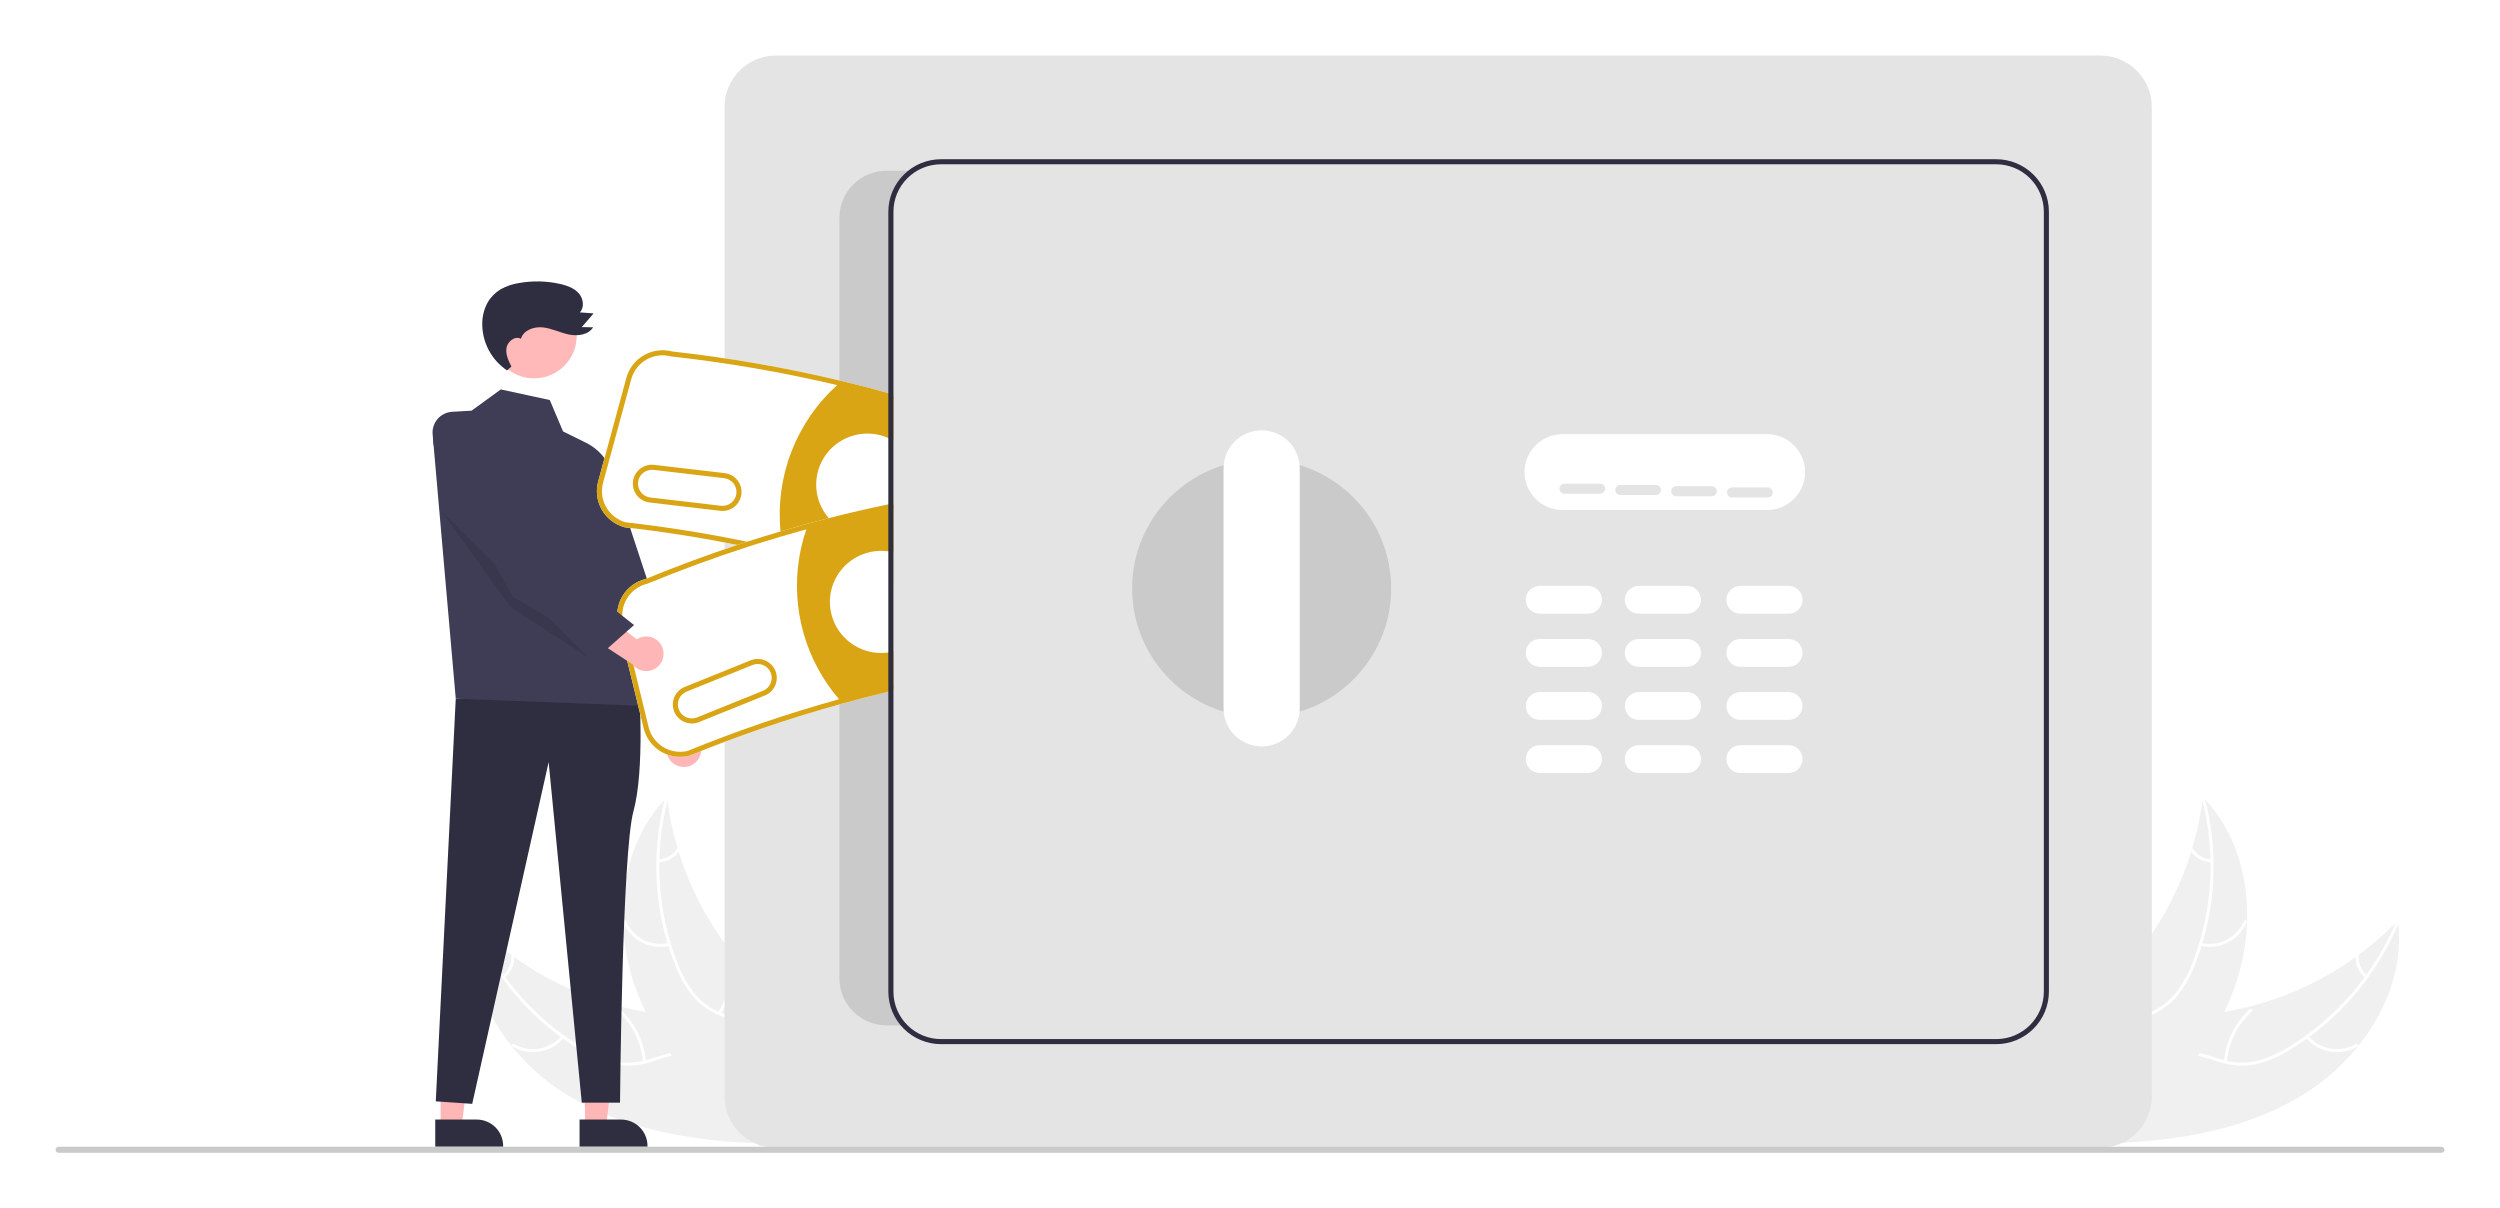 <svg width="180" height="87" viewBox="0 0 180 87" fill="none" xmlns="http://www.w3.org/2000/svg">
<g clip-path="url(#clip0)" filter="url(#filter0_d)">
<path d="M40.476 77.604C36.358 74.932 33.364 70.129 33.977 65.273C37.685 69.106 42.635 71.51 47.952 72.059C50.004 72.264 52.307 72.278 53.763 73.731C54.67 74.634 55.055 75.955 55.075 77.232C55.095 78.509 54.786 79.766 54.48 81.006L54.556 81.316C49.643 81.135 44.595 80.276 40.476 77.604Z" fill="#F0F0F0"/>
<path d="M34.08 65.272C35.62 69.021 38.308 72.192 41.762 74.334C42.497 74.808 43.303 75.164 44.149 75.388C44.981 75.58 45.849 75.547 46.664 75.292C47.428 75.07 48.184 74.754 48.989 74.72C49.402 74.709 49.812 74.785 50.193 74.942C50.574 75.1 50.917 75.336 51.2 75.635C51.924 76.362 52.343 77.305 52.721 78.241C53.139 79.28 53.558 80.366 54.412 81.136C54.515 81.229 54.364 81.383 54.261 81.29C52.776 79.951 52.612 77.802 51.445 76.249C50.9 75.524 50.133 74.958 49.195 74.934C48.374 74.913 47.595 75.238 46.823 75.47C46.032 75.73 45.189 75.794 44.368 75.655C43.513 75.474 42.694 75.15 41.948 74.696C40.253 73.7 38.724 72.445 37.42 70.977C35.922 69.31 34.722 67.4 33.871 65.329C33.818 65.201 34.028 65.145 34.08 65.272H34.08Z" fill="white"/>
<path d="M40.609 73.709C40.169 74.237 39.556 74.593 38.877 74.712C38.199 74.831 37.5 74.706 36.905 74.359C36.785 74.289 36.89 74.1 37.01 74.171C37.563 74.494 38.214 74.611 38.846 74.498C39.477 74.386 40.047 74.053 40.454 73.559C40.542 73.451 40.697 73.603 40.609 73.709V73.709Z" fill="white"/>
<path d="M46.291 75.456C46.172 74.059 45.529 72.757 44.489 71.812C44.386 71.718 44.538 71.564 44.641 71.657C45.721 72.644 46.387 73.999 46.508 75.453C46.519 75.592 46.302 75.594 46.291 75.456V75.456Z" fill="white"/>
<path d="M36.195 69.22C36.408 69.051 36.575 68.832 36.682 68.582C36.788 68.333 36.831 68.061 36.807 67.791C36.794 67.653 37.01 67.651 37.023 67.788C37.049 68.087 37.002 68.387 36.884 68.663C36.767 68.939 36.583 69.181 36.35 69.37C36.329 69.39 36.302 69.401 36.274 69.401C36.245 69.402 36.218 69.391 36.197 69.372C36.176 69.352 36.165 69.325 36.164 69.296C36.164 69.268 36.175 69.24 36.195 69.22V69.22Z" fill="white"/>
<path d="M48.024 56.387C48.035 56.473 48.046 56.56 48.058 56.647C48.207 57.805 48.451 58.949 48.787 60.067C48.811 60.154 48.837 60.242 48.864 60.328C49.702 63.014 51.033 65.522 52.79 67.725C53.49 68.601 54.256 69.422 55.081 70.183C56.221 71.232 57.54 72.28 58.244 73.605C58.319 73.742 58.386 73.884 58.443 74.029L54.929 81.201C54.913 81.213 54.899 81.226 54.882 81.239L54.755 81.531C54.71 81.495 54.664 81.456 54.618 81.42C54.592 81.399 54.566 81.377 54.54 81.356C54.523 81.341 54.505 81.327 54.489 81.315C54.483 81.31 54.477 81.305 54.473 81.301C54.457 81.289 54.443 81.276 54.428 81.265C54.169 81.05 53.911 80.833 53.654 80.614C53.653 80.613 53.653 80.613 53.652 80.611C51.7 78.935 49.871 77.083 48.383 75.013C48.338 74.951 48.292 74.888 48.248 74.823C47.583 73.886 46.995 72.897 46.492 71.865C46.217 71.299 45.972 70.719 45.757 70.129C45.204 68.602 44.896 66.997 44.843 65.375C44.74 62.14 45.676 58.909 47.856 56.565C47.912 56.505 47.967 56.446 48.024 56.387Z" fill="#F0F0F0"/>
<path d="M48.108 56.448C47.071 60.365 47.299 64.507 48.762 68.288C49.062 69.107 49.49 69.874 50.03 70.561C50.578 71.213 51.291 71.707 52.096 71.991C52.841 72.272 53.635 72.473 54.299 72.928C54.635 73.167 54.916 73.473 55.125 73.827C55.334 74.182 55.465 74.576 55.51 74.984C55.649 75.999 55.414 77.002 55.149 77.976C54.855 79.057 54.533 80.175 54.749 81.301C54.775 81.438 54.56 81.47 54.534 81.334C54.159 79.375 55.328 77.561 55.335 75.621C55.339 74.716 55.068 73.804 54.334 73.222C53.691 72.714 52.872 72.506 52.116 72.229C51.327 71.963 50.615 71.508 50.043 70.905C49.47 70.248 49.013 69.499 48.692 68.689C47.94 66.877 47.478 64.96 47.325 63.005C47.137 60.776 47.334 58.532 47.906 56.368C47.942 56.234 48.143 56.315 48.108 56.448V56.448Z" fill="white"/>
<path d="M48.219 67.098C47.548 67.256 46.843 67.172 46.23 66.861C45.616 66.549 45.134 66.03 44.868 65.397C44.815 65.269 45.013 65.181 45.066 65.309C45.312 65.899 45.761 66.382 46.334 66.671C46.906 66.96 47.563 67.036 48.186 66.885C48.322 66.852 48.353 67.066 48.219 67.098V67.098Z" fill="white"/>
<path d="M51.7 71.899C52.45 70.712 52.723 69.287 52.465 67.909C52.439 67.773 52.653 67.74 52.679 67.876C52.945 69.311 52.657 70.793 51.874 72.026C51.8 72.144 51.625 72.015 51.7 71.899Z" fill="white"/>
<path d="M47.409 60.867C47.681 60.86 47.947 60.786 48.184 60.651C48.42 60.515 48.618 60.324 48.762 60.094C48.835 59.975 49.009 60.104 48.936 60.221C48.777 60.475 48.557 60.686 48.297 60.836C48.036 60.986 47.743 61.07 47.442 61.081C47.414 61.084 47.385 61.077 47.362 61.06C47.34 61.043 47.324 61.018 47.319 60.99C47.314 60.962 47.322 60.934 47.339 60.91C47.355 60.887 47.381 60.872 47.409 60.867H47.409Z" fill="white"/>
<path d="M166.156 77.604C170.274 74.932 173.269 70.129 172.656 65.273C168.947 69.106 163.997 71.51 158.68 72.059C156.629 72.264 154.326 72.278 152.869 73.731C151.962 74.634 151.577 75.955 151.557 77.232C151.538 78.509 151.846 79.766 152.152 81.006L152.077 81.316C156.989 81.135 162.038 80.276 166.156 77.604Z" fill="#F0F0F0"/>
<path d="M172.553 65.272C171.012 69.021 168.324 72.192 164.871 74.334C164.135 74.808 163.33 75.164 162.483 75.388C161.651 75.58 160.783 75.547 159.969 75.292C159.204 75.07 158.449 74.754 157.643 74.72C157.231 74.709 156.821 74.785 156.44 74.942C156.059 75.1 155.715 75.336 155.433 75.635C154.708 76.362 154.289 77.305 153.912 78.241C153.493 79.28 153.074 80.366 152.221 81.136C152.117 81.229 152.269 81.383 152.372 81.29C153.857 79.951 154.02 77.802 155.187 76.249C155.732 75.524 156.499 74.958 157.438 74.934C158.258 74.913 159.038 75.238 159.809 75.47C160.6 75.73 161.443 75.794 162.265 75.655C163.12 75.474 163.938 75.15 164.684 74.696C166.38 73.7 167.908 72.445 169.212 70.977C170.71 69.31 171.911 67.4 172.762 65.329C172.814 65.201 172.605 65.145 172.553 65.272H172.553Z" fill="white"/>
<path d="M166.023 73.709C166.463 74.237 167.077 74.593 167.755 74.712C168.434 74.831 169.133 74.706 169.727 74.359C169.847 74.289 169.743 74.1 169.622 74.171C169.069 74.494 168.418 74.611 167.787 74.498C167.155 74.386 166.585 74.053 166.178 73.559C166.09 73.451 165.935 73.603 166.023 73.709V73.709Z" fill="white"/>
<path d="M160.341 75.456C160.46 74.059 161.103 72.757 162.143 71.812C162.246 71.718 162.095 71.564 161.992 71.657C160.912 72.644 160.245 73.999 160.125 75.453C160.113 75.592 160.33 75.594 160.341 75.456V75.456Z" fill="white"/>
<path d="M170.438 69.22C170.225 69.051 170.058 68.832 169.951 68.582C169.844 68.333 169.801 68.061 169.826 67.791C169.839 67.653 169.622 67.651 169.609 67.788C169.583 68.087 169.631 68.387 169.748 68.663C169.866 68.939 170.049 69.181 170.283 69.37C170.303 69.39 170.33 69.401 170.359 69.401C170.387 69.402 170.415 69.391 170.436 69.372C170.456 69.352 170.468 69.325 170.468 69.296C170.469 69.268 170.458 69.24 170.438 69.22V69.22Z" fill="white"/>
<path d="M158.608 56.387C158.597 56.473 158.587 56.56 158.574 56.647C158.425 57.805 158.181 58.949 157.845 60.067C157.821 60.154 157.795 60.242 157.768 60.328C156.93 63.014 155.599 65.522 153.842 67.725C153.142 68.601 152.376 69.422 151.551 70.183C150.412 71.232 149.092 72.28 148.388 73.605C148.313 73.742 148.247 73.884 148.189 74.029L151.703 81.201C151.719 81.213 151.734 81.226 151.75 81.239L151.877 81.531C151.922 81.495 151.968 81.456 152.014 81.42C152.04 81.399 152.066 81.377 152.092 81.356C152.109 81.341 152.127 81.327 152.143 81.315C152.149 81.31 152.155 81.305 152.159 81.301C152.175 81.289 152.189 81.276 152.204 81.265C152.463 81.05 152.721 80.833 152.978 80.614C152.979 80.613 152.979 80.613 152.98 80.611C154.932 78.935 156.761 77.083 158.249 75.013C158.294 74.951 158.341 74.888 158.384 74.823C159.049 73.886 159.637 72.897 160.141 71.865C160.415 71.299 160.66 70.719 160.875 70.129C161.428 68.602 161.736 66.997 161.789 65.375C161.893 62.14 160.956 58.909 158.776 56.565C158.72 56.505 158.665 56.446 158.608 56.387Z" fill="#F0F0F0"/>
<path d="M158.524 56.448C159.562 60.365 159.333 64.507 157.871 68.288C157.57 69.107 157.142 69.874 156.602 70.561C156.054 71.213 155.341 71.707 154.536 71.991C153.791 72.272 152.997 72.473 152.334 72.928C151.998 73.167 151.716 73.473 151.507 73.827C151.298 74.182 151.167 74.576 151.122 74.984C150.983 75.999 151.219 77.002 151.483 77.976C151.777 79.057 152.1 80.175 151.884 81.301C151.858 81.438 152.072 81.47 152.098 81.334C152.474 79.375 151.305 77.561 151.297 75.621C151.294 74.716 151.564 73.804 152.299 73.222C152.941 72.714 153.76 72.506 154.517 72.229C155.306 71.963 156.017 71.508 156.589 70.905C157.163 70.248 157.62 69.499 157.941 68.689C158.693 66.877 159.154 64.96 159.307 63.005C159.495 60.776 159.299 58.532 158.726 56.368C158.69 56.234 158.489 56.315 158.524 56.448V56.448Z" fill="white"/>
<path d="M158.414 67.098C159.084 67.256 159.789 67.172 160.403 66.861C161.016 66.549 161.499 66.03 161.764 65.397C161.817 65.269 161.619 65.181 161.566 65.309C161.32 65.899 160.871 66.382 160.299 66.671C159.727 66.96 159.07 67.036 158.446 66.885C158.311 66.852 158.279 67.066 158.414 67.098V67.098Z" fill="white"/>
<path d="M154.933 71.899C154.183 70.712 153.91 69.287 154.168 67.909C154.193 67.773 153.979 67.74 153.954 67.876C153.688 69.311 153.975 70.793 154.758 72.026C154.833 72.144 155.007 72.015 154.933 71.899V71.899Z" fill="white"/>
<path d="M159.223 60.867C158.951 60.86 158.685 60.786 158.449 60.651C158.213 60.515 158.014 60.324 157.871 60.094C157.797 59.975 157.623 60.104 157.696 60.221C157.856 60.475 158.075 60.686 158.336 60.836C158.596 60.986 158.89 61.07 159.19 61.081C159.219 61.084 159.247 61.077 159.27 61.06C159.293 61.043 159.309 61.018 159.314 60.99C159.318 60.962 159.311 60.934 159.294 60.91C159.277 60.887 159.251 60.872 159.223 60.867H159.223Z" fill="white"/>
<path d="M48.588 54.041C48.432 53.947 48.298 53.821 48.197 53.671C48.095 53.52 48.028 53.35 48 53.171C47.972 52.992 47.983 52.809 48.034 52.635C48.085 52.461 48.173 52.301 48.292 52.164L46.102 48.342L48.394 48.489L50.123 52.096C50.34 52.312 50.47 52.599 50.488 52.903C50.506 53.208 50.412 53.508 50.223 53.748C50.033 53.987 49.762 54.149 49.461 54.203C49.16 54.257 48.849 54.199 48.588 54.041Z" fill="#FFB6B6"/>
<path d="M31.724 80.1H33.24L33.962 74.276L31.724 74.277L31.724 80.1Z" fill="#FFB6B6"/>
<path d="M31.337 79.608L34.324 79.608H34.324C34.829 79.608 35.313 79.807 35.67 80.163C36.027 80.518 36.227 81 36.227 81.502V81.564L31.337 81.564L31.337 79.608Z" fill="#2F2E41"/>
<path d="M42.115 80.1H43.632L44.353 74.276L42.115 74.277L42.115 80.1Z" fill="#FFB6B6"/>
<path d="M41.728 79.608L44.715 79.608H44.715C45.22 79.608 45.704 79.807 46.061 80.163C46.418 80.518 46.619 81 46.619 81.502V81.564L41.728 81.564L41.728 79.608Z" fill="#2F2E41"/>
<path d="M46.015 48.506C46.015 48.506 46.432 54.42 45.611 57.399C44.789 60.377 44.642 78.391 44.642 78.391H41.888L39.502 53.871L33.999 78.477L31.376 78.297L32.814 49.303L46.015 48.506Z" fill="#2F2E41"/>
<path d="M33.952 28.569L36.058 27.039L39.585 27.804L40.54 30.063L42.186 30.875C42.727 31.142 43.195 31.536 43.549 32.023C43.903 32.51 44.134 33.075 44.22 33.67L46.571 49.832L32.814 49.303L31.149 30.269C31.131 30.07 31.154 29.87 31.216 29.68C31.278 29.49 31.377 29.314 31.508 29.163C31.639 29.012 31.799 28.889 31.979 28.801C32.159 28.713 32.355 28.661 32.555 28.649L33.952 28.569Z" fill="#3F3D56"/>
<path d="M43.056 32.138L44.327 33.843L49.861 50.648L47.267 51.682L43.113 43.851L43.056 32.138Z" fill="#3F3D56"/>
<path d="M38.45 26.241C40.147 26.241 41.523 24.871 41.523 23.181C41.523 21.492 40.147 20.122 38.45 20.122C36.754 20.122 35.378 21.492 35.378 23.181C35.378 24.871 36.754 26.241 38.45 26.241Z" fill="#FFB9B9"/>
<path opacity="0.1" d="M31.752 35.767L36.766 42.71L42.371 46.349L31.752 35.767Z" fill="black"/>
<path d="M36.822 25.393C36.608 24.968 36.389 24.506 36.47 24.038C36.552 23.57 37.092 23.162 37.508 23.394C37.681 22.772 38.446 22.5 39.089 22.572C39.733 22.643 40.326 22.953 40.96 23.085C41.594 23.218 42.364 23.113 42.707 22.565L41.887 22.551L42.741 21.565L41.751 21.492C42.094 21.123 42.003 20.497 41.671 20.119C41.339 19.741 40.835 19.562 40.344 19.449C39.363 19.224 38.346 19.201 37.356 19.381C36.889 19.452 36.439 19.608 36.028 19.841C35.641 20.076 35.322 20.406 35.1 20.799C34.861 21.243 34.732 21.737 34.723 22.241C34.708 22.915 34.864 23.583 35.176 24.182C35.487 24.781 35.945 25.293 36.507 25.67" fill="#2F2E41"/>
<path d="M151.224 81.643H55.871C54.889 81.642 53.947 81.253 53.253 80.562C52.559 79.87 52.168 78.933 52.167 77.955V6.687C52.168 5.71 52.559 4.773 53.253 4.081C53.947 3.39 54.889 3.001 55.871 3H151.224C152.206 3.001 153.147 3.39 153.841 4.081C154.536 4.773 154.926 5.71 154.927 6.687V77.955C154.926 78.933 154.536 79.87 153.841 80.561C153.147 81.253 152.206 81.642 151.224 81.643V81.643Z" fill="#E4E4E4"/>
<path d="M127.225 35.722H112.506C111.779 35.722 111.081 35.435 110.567 34.922C110.052 34.41 109.763 33.716 109.763 32.992C109.763 32.267 110.052 31.573 110.567 31.061C111.081 30.549 111.779 30.261 112.506 30.261H127.225C127.953 30.261 128.65 30.549 129.165 31.061C129.679 31.573 129.968 32.267 129.968 32.992C129.968 33.716 129.679 34.41 129.165 34.922C128.65 35.435 127.953 35.722 127.225 35.722Z" fill="white"/>
<path d="M114.334 43.186H110.86C110.594 43.186 110.338 43.081 110.149 42.893C109.961 42.705 109.855 42.45 109.855 42.185C109.855 41.919 109.961 41.665 110.149 41.477C110.338 41.289 110.594 41.184 110.86 41.184H114.334C114.601 41.184 114.857 41.289 115.046 41.477C115.234 41.665 115.34 41.919 115.34 42.185C115.34 42.45 115.234 42.705 115.046 42.893C114.857 43.081 114.601 43.186 114.334 43.186V43.186Z" fill="white"/>
<path d="M128.779 43.186H125.305C125.039 43.186 124.783 43.081 124.594 42.893C124.406 42.705 124.3 42.45 124.3 42.185C124.3 41.919 124.406 41.665 124.594 41.477C124.783 41.289 125.039 41.184 125.305 41.184H128.779C129.046 41.184 129.302 41.289 129.491 41.477C129.679 41.665 129.785 41.919 129.785 42.185C129.785 42.45 129.679 42.705 129.491 42.893C129.302 43.081 129.046 43.186 128.779 43.186V43.186Z" fill="white"/>
<path d="M121.466 43.186H117.992C117.725 43.186 117.469 43.081 117.28 42.893C117.092 42.705 116.986 42.45 116.986 42.185C116.986 41.919 117.092 41.665 117.28 41.477C117.469 41.289 117.725 41.184 117.992 41.184H121.466C121.732 41.184 121.988 41.289 122.177 41.477C122.365 41.665 122.471 41.919 122.471 42.185C122.471 42.45 122.365 42.705 122.177 42.893C121.988 43.081 121.732 43.186 121.466 43.186V43.186Z" fill="white"/>
<path d="M114.334 47.009H110.86C110.594 47.009 110.338 46.904 110.149 46.716C109.961 46.528 109.855 46.273 109.855 46.008C109.855 45.742 109.961 45.487 110.149 45.3C110.338 45.112 110.594 45.007 110.86 45.007H114.334C114.601 45.007 114.857 45.112 115.046 45.3C115.234 45.487 115.34 45.742 115.34 46.008C115.34 46.273 115.234 46.528 115.046 46.716C114.857 46.904 114.601 47.009 114.334 47.009Z" fill="white"/>
<path d="M128.779 47.009H125.305C125.039 47.009 124.783 46.904 124.594 46.716C124.406 46.528 124.3 46.273 124.3 46.008C124.3 45.742 124.406 45.487 124.594 45.3C124.783 45.112 125.039 45.007 125.305 45.007H128.779C129.046 45.007 129.302 45.112 129.491 45.3C129.679 45.487 129.785 45.742 129.785 46.008C129.785 46.273 129.679 46.528 129.491 46.716C129.302 46.904 129.046 47.009 128.779 47.009Z" fill="white"/>
<path d="M121.466 47.009H117.992C117.725 47.009 117.469 46.904 117.28 46.716C117.092 46.528 116.986 46.273 116.986 46.008C116.986 45.742 117.092 45.487 117.28 45.3C117.469 45.112 117.725 45.007 117.992 45.007H121.466C121.732 45.007 121.988 45.112 122.177 45.3C122.365 45.487 122.471 45.742 122.471 46.008C122.471 46.273 122.365 46.528 122.177 46.716C121.988 46.904 121.732 47.009 121.466 47.009Z" fill="white"/>
<path d="M114.334 50.832H110.86C110.594 50.832 110.338 50.726 110.149 50.539C109.961 50.351 109.855 50.096 109.855 49.831C109.855 49.565 109.961 49.31 110.149 49.123C110.338 48.935 110.594 48.829 110.86 48.829H114.334C114.601 48.829 114.857 48.935 115.046 49.123C115.234 49.31 115.34 49.565 115.34 49.831C115.34 50.096 115.234 50.351 115.046 50.539C114.857 50.726 114.601 50.832 114.334 50.832Z" fill="white"/>
<path d="M128.779 50.832H125.305C125.039 50.832 124.783 50.726 124.594 50.539C124.406 50.351 124.3 50.096 124.3 49.831C124.3 49.565 124.406 49.31 124.594 49.123C124.783 48.935 125.039 48.829 125.305 48.829H128.779C129.046 48.829 129.302 48.935 129.491 49.123C129.679 49.31 129.785 49.565 129.785 49.831C129.785 50.096 129.679 50.351 129.491 50.539C129.302 50.726 129.046 50.832 128.779 50.832Z" fill="white"/>
<path d="M121.466 50.832H117.992C117.725 50.832 117.469 50.726 117.28 50.539C117.092 50.351 116.986 50.096 116.986 49.831C116.986 49.565 117.092 49.31 117.28 49.123C117.469 48.935 117.725 48.829 117.992 48.829H121.466C121.732 48.829 121.988 48.935 122.177 49.123C122.365 49.31 122.471 49.565 122.471 49.831C122.471 50.096 122.365 50.351 122.177 50.539C121.988 50.726 121.732 50.832 121.466 50.832Z" fill="white"/>
<path d="M114.334 54.655H110.86C110.594 54.655 110.338 54.549 110.149 54.362C109.961 54.174 109.855 53.919 109.855 53.654C109.855 53.388 109.961 53.133 110.149 52.946C110.338 52.758 110.594 52.652 110.86 52.652H114.334C114.601 52.652 114.857 52.758 115.046 52.946C115.234 53.133 115.34 53.388 115.34 53.654C115.34 53.919 115.234 54.174 115.046 54.362C114.857 54.549 114.601 54.655 114.334 54.655Z" fill="white"/>
<path d="M128.779 54.655H125.305C125.039 54.655 124.783 54.549 124.594 54.362C124.406 54.174 124.3 53.919 124.3 53.654C124.3 53.388 124.406 53.133 124.594 52.946C124.783 52.758 125.039 52.652 125.305 52.652H128.779C129.046 52.652 129.302 52.758 129.491 52.946C129.679 53.133 129.785 53.388 129.785 53.654C129.785 53.919 129.679 54.174 129.491 54.362C129.302 54.549 129.046 54.655 128.779 54.655Z" fill="white"/>
<path d="M121.466 54.655H117.992C117.725 54.655 117.469 54.549 117.28 54.362C117.092 54.174 116.986 53.919 116.986 53.654C116.986 53.388 117.092 53.133 117.28 52.946C117.469 52.758 117.725 52.652 117.992 52.652H121.466C121.732 52.652 121.988 52.758 122.177 52.946C122.365 53.133 122.471 53.388 122.471 53.654C122.471 53.919 122.365 54.174 122.177 54.362C121.988 54.549 121.732 54.655 121.466 54.655Z" fill="white"/>
<path d="M90.839 50.65C95.989 50.65 100.164 46.493 100.164 41.366C100.164 36.238 95.989 32.081 90.839 32.081C85.689 32.081 81.513 36.238 81.513 41.366C81.513 46.493 85.689 50.65 90.839 50.65Z" fill="#CACACA"/>
<path d="M90.838 52.743C90.111 52.743 89.414 52.455 88.9 51.943C88.386 51.431 88.097 50.737 88.096 50.013V32.719C88.096 32.36 88.166 32.005 88.304 31.673C88.442 31.341 88.644 31.04 88.898 30.786C89.153 30.532 89.456 30.331 89.788 30.194C90.121 30.056 90.478 29.986 90.838 29.986C91.199 29.986 91.556 30.056 91.889 30.194C92.222 30.331 92.524 30.532 92.779 30.786C93.033 31.04 93.235 31.341 93.373 31.673C93.511 32.005 93.582 32.36 93.581 32.719V50.013C93.58 50.737 93.291 51.431 92.777 51.943C92.263 52.455 91.566 52.743 90.838 52.743V52.743Z" fill="white"/>
<path d="M115.201 34.55H112.641C112.544 34.55 112.451 34.511 112.382 34.443C112.314 34.375 112.275 34.282 112.275 34.186C112.275 34.089 112.314 33.996 112.382 33.928C112.451 33.86 112.544 33.822 112.641 33.822H115.201C115.298 33.822 115.391 33.86 115.459 33.928C115.528 33.996 115.566 34.089 115.566 34.186C115.566 34.282 115.528 34.375 115.459 34.443C115.391 34.511 115.298 34.55 115.201 34.55Z" fill="#E4E4E4"/>
<path d="M119.223 34.641H116.663C116.566 34.641 116.473 34.602 116.405 34.534C116.336 34.466 116.298 34.373 116.298 34.277C116.298 34.18 116.336 34.087 116.405 34.019C116.473 33.951 116.566 33.913 116.663 33.913H119.223C119.32 33.913 119.413 33.951 119.482 34.019C119.55 34.087 119.589 34.18 119.589 34.277C119.589 34.373 119.55 34.466 119.482 34.534C119.413 34.602 119.32 34.641 119.223 34.641Z" fill="#E4E4E4"/>
<path d="M123.246 34.732H120.686C120.589 34.732 120.496 34.693 120.427 34.625C120.359 34.557 120.32 34.464 120.32 34.368C120.32 34.271 120.359 34.178 120.427 34.11C120.496 34.042 120.589 34.004 120.686 34.004H123.246C123.343 34.004 123.436 34.042 123.504 34.11C123.573 34.178 123.612 34.271 123.612 34.368C123.612 34.464 123.573 34.557 123.504 34.625C123.436 34.693 123.343 34.732 123.246 34.732Z" fill="#E4E4E4"/>
<path d="M127.268 34.823H124.709C124.612 34.823 124.519 34.785 124.45 34.716C124.381 34.648 124.343 34.555 124.343 34.459C124.343 34.362 124.381 34.27 124.45 34.201C124.519 34.133 124.612 34.095 124.709 34.095H127.268C127.365 34.095 127.458 34.133 127.527 34.201C127.596 34.27 127.634 34.362 127.634 34.459C127.634 34.555 127.596 34.648 127.527 34.716C127.458 34.785 127.365 34.823 127.268 34.823Z" fill="#E4E4E4"/>
<path d="M64.326 70.401C64.326 70.852 64.415 71.299 64.59 71.715C64.764 72.13 65.02 72.508 65.342 72.824H63.832C63.386 72.824 62.945 72.737 62.533 72.567C62.122 72.397 61.748 72.149 61.432 71.835C61.117 71.521 60.867 71.149 60.697 70.739C60.526 70.329 60.438 69.889 60.438 69.446V14.672C60.438 14.229 60.526 13.789 60.697 13.379C60.867 12.969 61.117 12.597 61.432 12.283C61.748 11.97 62.122 11.721 62.533 11.551C62.945 11.381 63.386 11.294 63.832 11.294H66.03C65.512 11.594 65.081 12.024 64.782 12.542C64.483 13.059 64.326 13.646 64.326 14.243L64.326 70.401Z" fill="#CACACA"/>
<path d="M175.782 82H4.218C4.16 82 4.105 81.977 4.064 81.936C4.024 81.896 4.001 81.841 4.001 81.783C4.001 81.726 4.024 81.671 4.064 81.63C4.105 81.59 4.16 81.567 4.218 81.567H175.782C175.84 81.567 175.895 81.589 175.936 81.63C175.977 81.671 176 81.726 176 81.783C176 81.841 175.977 81.896 175.936 81.936C175.895 81.977 175.84 82 175.782 82Z" fill="#CACACA"/>
<path d="M63.96 27.299C62.804 26.977 61.645 26.678 60.48 26.403C56.5 25.457 52.464 24.757 48.396 24.306C47.707 24.125 46.973 24.223 46.356 24.578C45.739 24.933 45.287 25.516 45.099 26.201L43.068 33.665C42.882 34.353 42.977 35.087 43.333 35.705C43.689 36.323 44.277 36.775 44.968 36.962L44.995 36.967C47.683 37.271 50.397 37.694 53.095 38.233C53.337 38.28 53.576 38.329 53.818 38.38C54.682 38.558 55.545 38.749 56.405 38.952C56.782 39.039 57.156 39.13 57.533 39.223C58.546 39.474 59.56 39.742 60.574 40.026C61.702 40.342 62.831 40.68 63.96 41.04C64.083 41.076 64.205 41.114 64.326 41.154V27.403C64.205 27.366 64.083 27.332 63.96 27.299Z" fill="white"/>
<path d="M63.96 27.299C62.804 26.977 61.645 26.678 60.48 26.403C56.5 25.457 52.464 24.757 48.396 24.306C47.707 24.125 46.973 24.223 46.356 24.578C45.739 24.933 45.287 25.516 45.099 26.201L43.068 33.665C42.882 34.353 42.977 35.087 43.333 35.705C43.689 36.323 44.277 36.775 44.968 36.962L44.995 36.967C47.683 37.271 50.397 37.694 53.095 38.233C53.337 38.28 53.576 38.329 53.818 38.38C54.682 38.558 55.545 38.749 56.405 38.952C56.782 39.039 57.156 39.13 57.533 39.223C58.546 39.474 59.56 39.742 60.574 40.026C61.702 40.342 62.831 40.68 63.96 41.04C64.083 41.076 64.205 41.114 64.326 41.154V40.77C64.203 40.732 64.081 40.694 63.96 40.656C62.922 40.326 61.884 40.016 60.848 39.725C60.46 39.614 60.073 39.507 59.685 39.403C58.987 39.215 58.29 39.036 57.595 38.864C57.226 38.771 56.857 38.682 56.489 38.597C56.462 38.589 56.432 38.584 56.405 38.577C55.778 38.429 55.149 38.288 54.52 38.154C54.278 38.103 54.037 38.052 53.796 38.003C50.885 37.402 47.952 36.934 45.05 36.607C44.456 36.442 43.952 36.051 43.647 35.518C43.342 34.985 43.261 34.354 43.421 33.761L45.452 26.296C45.615 25.702 46.007 25.196 46.544 24.89C47.08 24.584 47.717 24.502 48.314 24.663L48.341 24.667C52.357 25.111 56.342 25.799 60.274 26.727C60.314 26.738 60.354 26.747 60.395 26.756C61.587 27.04 62.775 27.348 63.96 27.678C64.081 27.71 64.203 27.745 64.326 27.781V27.403C64.205 27.366 64.083 27.332 63.96 27.299Z" fill="#D9A514"/>
<path d="M64.326 27.592V40.961C64.203 40.921 64.083 40.883 63.96 40.845C62.879 40.501 61.795 40.177 60.707 39.873C59.663 39.578 58.615 39.3 57.564 39.041C57.191 38.95 56.82 38.861 56.447 38.773C56.432 38.708 56.418 38.642 56.405 38.577C56.337 38.264 56.284 37.947 56.244 37.628C56.226 37.506 56.213 37.384 56.2 37.26C56.008 35.31 56.276 33.342 56.983 31.513C57.69 29.684 58.817 28.046 60.274 26.727C60.327 26.676 60.382 26.627 60.437 26.58C61.618 26.86 62.792 27.164 63.96 27.49C64.083 27.521 64.205 27.556 64.326 27.592Z" fill="#D9A514"/>
<path d="M52.183 33.066L47.098 32.469C46.919 32.448 46.738 32.462 46.565 32.511C46.391 32.56 46.229 32.642 46.088 32.753C45.946 32.864 45.828 33.002 45.74 33.158C45.652 33.315 45.596 33.487 45.575 33.665C45.554 33.843 45.568 34.024 45.617 34.196C45.666 34.369 45.749 34.53 45.86 34.671C45.972 34.812 46.11 34.929 46.267 35.017C46.424 35.105 46.597 35.16 46.776 35.181L51.861 35.779C52.222 35.82 52.585 35.718 52.87 35.493C53.154 35.269 53.338 34.941 53.381 34.582C53.424 34.223 53.321 33.862 53.097 33.578C52.872 33.293 52.544 33.109 52.183 33.066V33.066ZM53.02 34.541C52.989 34.804 52.853 35.044 52.644 35.208C52.434 35.373 52.168 35.447 51.903 35.416L46.818 34.819C46.554 34.787 46.314 34.652 46.149 34.444C45.985 34.236 45.91 33.971 45.941 33.708C45.972 33.445 46.107 33.205 46.316 33.041C46.524 32.877 46.79 32.801 47.054 32.831L52.139 33.428C52.404 33.46 52.645 33.595 52.81 33.803C52.975 34.012 53.051 34.277 53.02 34.541L53.02 34.541Z" fill="#D9A514"/>
<path d="M64.326 30.723V37.064C64.208 37.134 64.086 37.196 63.96 37.249C63.304 37.541 62.576 37.636 61.867 37.521C61.157 37.407 60.497 37.088 59.967 36.605C59.916 36.559 59.864 36.51 59.815 36.459C59.766 36.41 59.718 36.357 59.672 36.305C59.12 35.673 58.801 34.874 58.768 34.037C58.735 33.201 58.989 32.379 59.489 31.706C59.989 31.033 60.705 30.55 61.518 30.338C62.331 30.125 63.192 30.195 63.96 30.536C64.085 30.592 64.207 30.654 64.326 30.723V30.723Z" fill="white"/>
<path d="M63.96 35.312C62.521 35.611 61.092 35.942 59.672 36.305C59.142 36.439 58.614 36.579 58.087 36.723C57.458 36.896 56.829 37.075 56.2 37.26C55.397 37.497 54.596 37.745 53.796 38.003C53.563 38.08 53.329 38.156 53.095 38.233C50.87 38.972 48.66 39.791 46.485 40.685C45.794 40.857 45.198 41.294 44.828 41.901C44.459 42.509 44.345 43.237 44.513 43.927L46.346 51.442C46.516 52.134 46.955 52.731 47.566 53.101C48.177 53.472 48.911 53.586 49.607 53.419L49.632 53.41C53.207 51.949 56.867 50.702 60.59 49.674C61.702 49.366 62.825 49.076 63.96 48.804C64.083 48.775 64.203 48.745 64.326 48.718V35.238C64.203 35.26 64.083 35.285 63.96 35.312Z" fill="white"/>
<path d="M63.96 35.312C62.521 35.611 61.092 35.942 59.672 36.305C59.142 36.439 58.614 36.579 58.087 36.723C57.458 36.896 56.829 37.075 56.2 37.26C55.397 37.497 54.596 37.745 53.796 38.003C53.563 38.08 53.329 38.156 53.095 38.233C50.87 38.972 48.66 39.791 46.485 40.685C45.794 40.857 45.198 41.294 44.828 41.901C44.459 42.509 44.345 43.237 44.513 43.927L46.346 51.442C46.516 52.134 46.955 52.731 47.566 53.101C48.177 53.472 48.911 53.586 49.607 53.419L49.632 53.41C53.207 51.949 56.867 50.702 60.59 49.674C61.702 49.366 62.825 49.076 63.96 48.804C64.083 48.775 64.203 48.745 64.326 48.718V48.343C64.203 48.372 64.083 48.401 63.96 48.431C63.869 48.452 63.776 48.474 63.684 48.496C62.609 48.756 61.545 49.032 60.493 49.323C60.466 49.33 60.437 49.339 60.409 49.346C56.704 50.372 53.064 51.615 49.506 53.069C48.906 53.209 48.275 53.108 47.75 52.787C47.224 52.466 46.848 51.952 46.701 51.356L44.869 43.841C44.724 43.243 44.823 42.611 45.144 42.086C45.466 41.56 45.983 41.182 46.584 41.036L46.612 41.027C48.98 40.051 51.389 39.166 53.818 38.38C54.052 38.303 54.286 38.229 54.52 38.154C55.094 37.974 55.669 37.799 56.244 37.628C56.851 37.448 57.458 37.274 58.063 37.108C58.103 37.096 58.144 37.086 58.184 37.075C58.776 36.913 59.371 36.756 59.967 36.605C61.289 36.27 62.62 35.962 63.96 35.682C64.081 35.657 64.203 35.631 64.326 35.607V35.238C64.203 35.26 64.083 35.285 63.96 35.312Z" fill="#D9A514"/>
<path d="M64.326 35.422V48.531C64.205 48.558 64.083 48.585 63.96 48.614C62.816 48.891 61.676 49.186 60.541 49.499C60.495 49.448 60.451 49.397 60.409 49.346C59.224 47.965 58.354 46.346 57.857 44.598C57.361 42.851 57.25 41.017 57.533 39.223C57.542 39.163 57.553 39.101 57.564 39.041C57.573 38.983 57.584 38.922 57.595 38.864C57.708 38.268 57.864 37.681 58.063 37.108C58.087 37.038 58.111 36.969 58.136 36.9C58.694 36.747 59.254 36.6 59.815 36.459C61.188 36.106 62.57 35.785 63.96 35.496C64.081 35.469 64.203 35.445 64.326 35.422Z" fill="#D9A514"/>
<path d="M55.829 47.297C55.692 46.961 55.427 46.694 55.092 46.553C54.757 46.412 54.38 46.409 54.042 46.545L49.297 48.46C48.961 48.596 48.693 48.86 48.551 49.194C48.41 49.527 48.408 49.902 48.544 50.237C48.681 50.573 48.946 50.84 49.28 50.981C49.615 51.123 49.992 51.126 50.329 50.99L55.074 49.075C55.41 48.938 55.679 48.674 55.82 48.341C55.962 48.008 55.965 47.632 55.829 47.297V47.297ZM54.937 48.736L50.192 50.653C49.944 50.753 49.668 50.751 49.422 50.647C49.176 50.544 48.982 50.347 48.882 50.101C48.782 49.855 48.783 49.58 48.887 49.335C48.991 49.09 49.188 48.897 49.435 48.797L54.18 46.881C54.427 46.781 54.703 46.783 54.949 46.887C55.195 46.99 55.389 47.186 55.49 47.432C55.59 47.678 55.588 47.954 55.484 48.198C55.381 48.443 55.184 48.636 54.937 48.736V48.736Z" fill="#D9A514"/>
<path d="M64.326 38.77V45.907C64.205 45.938 64.083 45.962 63.96 45.98C63.226 46.083 62.478 45.963 61.813 45.636C61.148 45.31 60.597 44.792 60.232 44.15C59.867 43.508 59.704 42.771 59.765 42.035C59.826 41.3 60.108 40.6 60.574 40.026C60.616 39.973 60.66 39.922 60.707 39.873C60.751 39.822 60.799 39.773 60.848 39.725C61.252 39.327 61.744 39.027 62.283 38.849C62.823 38.671 63.397 38.62 63.96 38.699C64.083 38.715 64.205 38.739 64.326 38.77V38.77Z" fill="white"/>
<path d="M63.96 26.351V44.52C64.083 44.48 64.205 44.442 64.326 44.406V26.516C64.203 26.46 64.083 26.405 63.96 26.351ZM63.96 26.351V44.52C64.083 44.48 64.205 44.442 64.326 44.406V26.516C64.203 26.46 64.083 26.405 63.96 26.351ZM63.96 26.351V44.52C64.083 44.48 64.205 44.442 64.326 44.406V26.516C64.203 26.46 64.083 26.405 63.96 26.351ZM63.96 27.678V48.614C64.083 48.585 64.205 48.558 64.326 48.531V27.781C64.203 27.745 64.081 27.71 63.96 27.678V27.678ZM63.96 27.678V48.614C64.083 48.585 64.205 48.558 64.326 48.531V27.781C64.203 27.745 64.081 27.71 63.96 27.678V27.678ZM63.96 27.678V48.614C64.083 48.585 64.205 48.558 64.326 48.531V27.781C64.203 27.745 64.081 27.71 63.96 27.678V27.678ZM63.96 27.678V48.614C64.083 48.585 64.205 48.558 64.326 48.531V27.781C64.203 27.745 64.081 27.71 63.96 27.678V27.678ZM63.96 27.678V48.804C64.083 48.775 64.203 48.745 64.326 48.718V27.781C64.203 27.745 64.081 27.71 63.96 27.678V27.678ZM143.727 10.464H67.756C66.75 10.465 65.785 10.864 65.074 11.572C64.362 12.281 63.962 13.241 63.96 14.243V70.401C63.962 71.403 64.362 72.363 65.074 73.071C65.786 73.779 66.75 74.178 67.756 74.179H143.727C144.733 74.178 145.698 73.779 146.409 73.071C147.12 72.363 147.52 71.403 147.521 70.401V14.243C147.521 13.241 147.121 12.28 146.409 11.572C145.698 10.864 144.734 10.465 143.727 10.464V10.464ZM147.156 70.401C147.155 71.306 146.793 72.174 146.151 72.814C145.508 73.454 144.636 73.814 143.727 73.815H67.756C66.847 73.814 65.975 73.454 65.332 72.814C64.689 72.174 64.327 71.307 64.326 70.401V14.243C64.327 13.337 64.689 12.47 65.332 11.829C65.975 11.189 66.847 10.829 67.756 10.828H143.727C144.637 10.829 145.508 11.189 146.151 11.829C146.794 12.47 147.155 13.338 147.156 14.243V70.401ZM63.96 27.678V48.431C64.083 48.401 64.203 48.372 64.326 48.343V27.781C64.203 27.745 64.081 27.71 63.96 27.678V27.678ZM63.96 27.678V48.614C64.083 48.585 64.205 48.558 64.326 48.531V27.781C64.203 27.745 64.081 27.71 63.96 27.678V27.678ZM63.96 27.678V48.614C64.083 48.585 64.205 48.558 64.326 48.531V27.781C64.203 27.745 64.081 27.71 63.96 27.678V27.678ZM63.96 27.678V48.614C64.083 48.585 64.205 48.558 64.326 48.531V27.781C64.203 27.745 64.081 27.71 63.96 27.678V27.678ZM63.96 26.351V44.52C64.083 44.48 64.205 44.442 64.326 44.406V26.516C64.203 26.46 64.083 26.405 63.96 26.351V26.351ZM63.96 26.351V44.52C64.083 44.48 64.205 44.442 64.326 44.406V26.516C64.203 26.46 64.083 26.405 63.96 26.351V26.351Z" fill="#2F2E41"/>
<path d="M47.673 45.575C47.601 45.409 47.494 45.26 47.358 45.139C47.223 45.019 47.062 44.929 46.888 44.877C46.714 44.825 46.53 44.812 46.35 44.838C46.17 44.864 45.998 44.929 45.846 45.029L42.341 42.347L42.175 44.628L45.53 46.825C45.714 47.068 45.982 47.235 46.282 47.295C46.583 47.354 46.895 47.302 47.159 47.148C47.423 46.994 47.621 46.749 47.716 46.459C47.811 46.169 47.796 45.855 47.673 45.575V45.575Z" fill="#FFB6B6"/>
<path d="M33.548 29.392L32.395 28.849C32.395 28.849 30.536 29.37 31.439 31.816L36.903 41.949L43.572 45.837L45.652 44.003L38.977 38.745L33.548 29.392Z" fill="#3F3D56"/>
</g>
<defs>
<filter id="filter0_d" x="0" y="0" width="180" height="87" filterUnits="userSpaceOnUse" color-interpolation-filters="sRGB">
<feFlood flood-opacity="0" result="BackgroundImageFix"/>
<feColorMatrix in="SourceAlpha" type="matrix" values="0 0 0 0 0 0 0 0 0 0 0 0 0 0 0 0 0 0 127 0" result="hardAlpha"/>
<feOffset dy="1"/>
<feGaussianBlur stdDeviation="2"/>
<feComposite in2="hardAlpha" operator="out"/>
<feColorMatrix type="matrix" values="0 0 0 0 0 0 0 0 0 0 0 0 0 0 0 0 0 0 0.25 0"/>
<feBlend mode="normal" in2="BackgroundImageFix" result="effect1_dropShadow"/>
<feBlend mode="normal" in="SourceGraphic" in2="effect1_dropShadow" result="shape"/>
</filter>
<clipPath id="clip0">
<rect width="172" height="79" fill="white" transform="translate(4 3)"/>
</clipPath>
</defs>
</svg>
